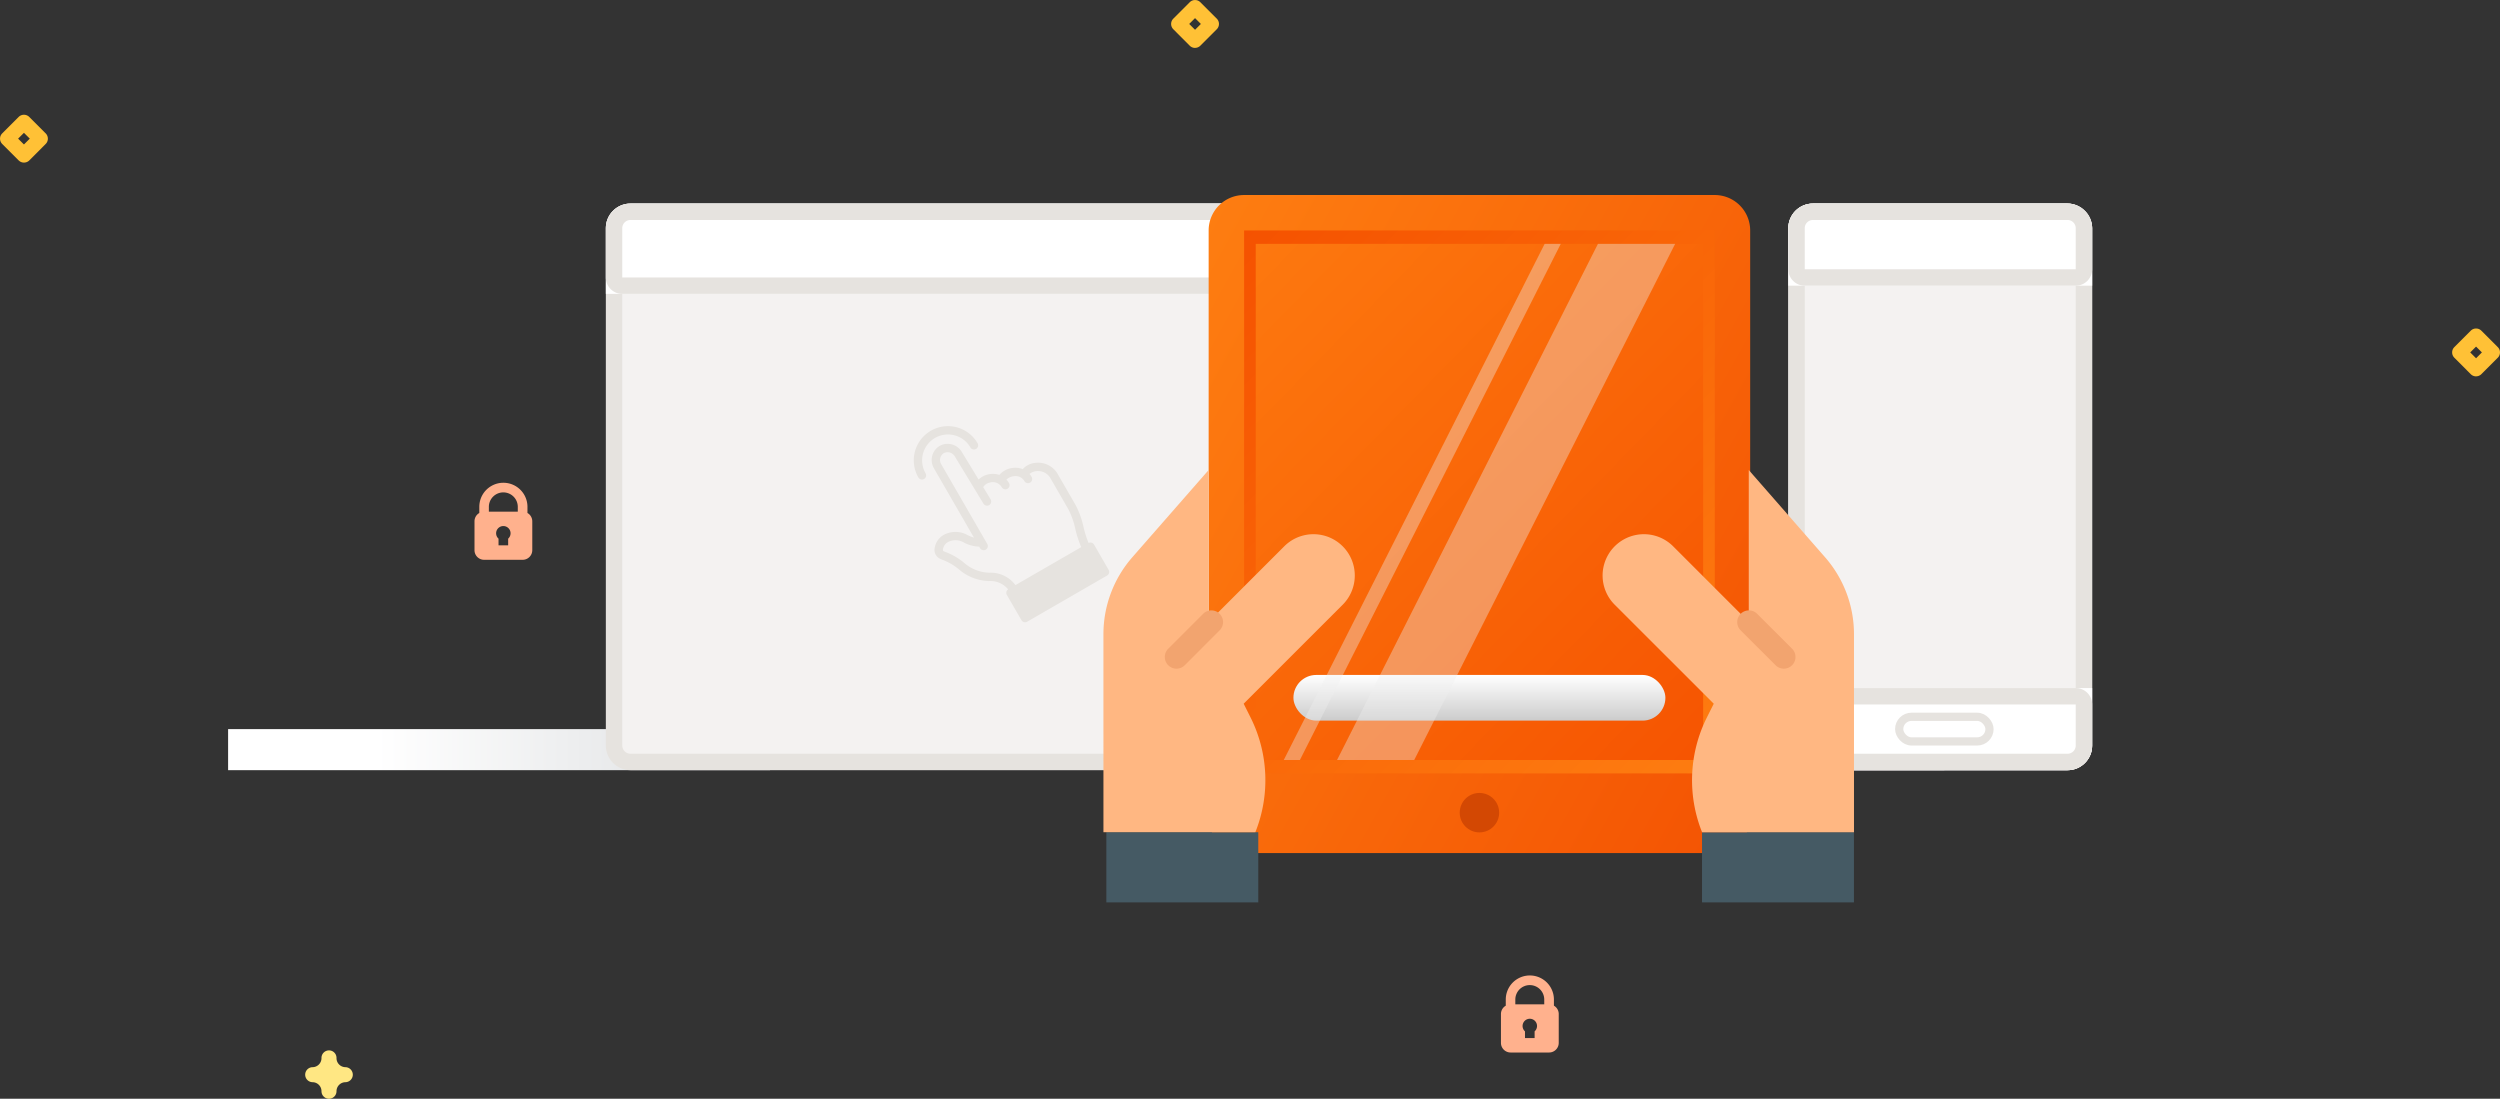 <?xml version="1.0" encoding="utf-8"?>

<!--
 * Copyright (c) 2020, WSO2 Inc. (http://www.wso2.org) All Rights Reserved.
 *
 * WSO2 Inc. licenses this file to you under the Apache License,
 * Version 2.0 (the "License"); you may not use this file except
 * in compliance with the License.
 * You may obtain a copy of the License at
 *
 *     http://www.apache.org/licenses/LICENSE-2.0
 *
 * Unless required by applicable law or agreed to in writing,
 * software distributed under the License is distributed on an
 * "AS IS" BASIS, WITHOUT WARRANTIES OR CONDITIONS OF ANY
 * KIND, either express or implied. See the License for the
 * specific language governing permissions and limitations
 * under the License.
-->

<svg xmlns="http://www.w3.org/2000/svg" xmlns:xlink="http://www.w3.org/1999/xlink" width="304.445" height="133.802"
     viewBox="0 0 304.445 133.802">
    <rect x="0" y="0" width="304.445" height="133.802" fill="#333333" stroke="none"/>
    <defs>
        <linearGradient id="linear-gradient" x1="0.274" y1="0.5" x2="1" y2="0.5" gradientUnits="objectBoundingBox">
            <stop offset="0" stop-color="#fff"/>
            <stop offset="1" stop-color="#dbdddf"/>
        </linearGradient>
        <linearGradient id="linear-gradient-3" x1="-0.126" y1="-0.129" x2="1.223" y2="0.78"
                        gradientUnits="objectBoundingBox">
            <stop offset="0" stop-color="#ff8313"/>
            <stop offset="1" stop-color="#f35102"/>
        </linearGradient>
        <linearGradient id="linear-gradient-4" x1="1.059" y1="1.228" x2="-0.033" y2="-0.015"
                        gradientUnits="objectBoundingBox">
            <stop offset="0" stop-color="#ff8313"/>
            <stop offset="1" stop-color="#f55100"/>
        </linearGradient>
        <linearGradient id="linear-gradient-5" x1="-0.313" y1="-0.295" x2="1" y2="1.177"
                        xlink:href="#linear-gradient-4"/>
        <linearGradient id="linear-gradient-6" x1="0.5" x2="0.5" y2="1" gradientUnits="objectBoundingBox">
            <stop offset="0" stop-color="#fff"/>
            <stop offset="1" stop-color="#ccc"/>
        </linearGradient>
    </defs>
    <g id="user-self-registration-illustration" transform="translate(-141.222 -98.21)">
        <path id="Path_95"
              d="M424.493,166.965a.914.914,0,0,1-.914-.914,1.1,1.1,0,0,0-1.1-1.1.915.915,0,0,1,0-1.829,1.1,1.1,0,0,0,1.1-1.1.915.915,0,1,1,1.829,0,1.1,1.1,0,0,0,1.1,1.1.915.915,0,0,1,0,1.829,1.1,1.1,0,0,0-1.1,1.1.914.914,0,0,1-.914.914Z"
              transform="translate(-243.207 65.047)" fill="#ffe783"/>
        <path id="Path_96"
              d="M68.794,419.851a.915.915,0,0,1-.645-.267l-2-2a.914.914,0,0,1,0-1.291l2-2a.914.914,0,0,1,1.291,0l2,2a.914.914,0,0,1,0,1.291l-2,2.008A.915.915,0,0,1,68.794,419.851Zm-.711-2.917.711.711.711-.711-.711-.708Z"
              transform="translate(75.344 -301.841)" fill="#ffc136"/>
        <path id="Path_98"
              d="M141.064,46.254a.914.914,0,0,1-.645-.267l-2-2.005a.914.914,0,0,1,0-1.291l2-2a.914.914,0,0,1,1.291,0l2,2a.914.914,0,0,1,0,1.291l-2,2a.909.909,0,0,1-.645.267Zm-.711-2.917.711.711.711-.711-.711-.711Z"
              transform="translate(301.688 97.79)" fill="#ffc136"/>
        <path id="Path_98-2" data-name="Path_98"
              d="M141.064,46.254a.914.914,0,0,1-.645-.267l-2-2.005a.914.914,0,0,1,0-1.291l2-2a.914.914,0,0,1,1.291,0l2,2a.914.914,0,0,1,0,1.291l-2,2a.909.909,0,0,1-.645.267Zm-.711-2.917.711.711.711-.711-.711-.711Z"
              transform="translate(145.688 57.79)" fill="#ffc136"/>
        <path id="padlock"
              d="M70.9,3.681V2.932a2.932,2.932,0,1,0-5.864,0v.749a1.169,1.169,0,0,0-.586,1.01V8.209a1.174,1.174,0,0,0,1.173,1.173h4.691a1.174,1.174,0,0,0,1.173-1.173V4.691a1.169,1.169,0,0,0-.586-1.01ZM67.963,1.173a1.761,1.761,0,0,1,1.759,1.759v.586H66.2V2.932a1.761,1.761,0,0,1,1.759-1.759Zm.586,5.635v.815H67.377V6.808a.88.88,0,1,1,1.173,0Z"
              transform="translate(259.555 217)" fill="#ffb18d"/>
        <path id="padlock-2" data-name="padlock"
              d="M70.9,3.681V2.932a2.932,2.932,0,1,0-5.864,0v.749a1.169,1.169,0,0,0-.586,1.01V8.209a1.174,1.174,0,0,0,1.173,1.173h4.691a1.174,1.174,0,0,0,1.173-1.173V4.691a1.169,1.169,0,0,0-.586-1.01ZM67.963,1.173a1.761,1.761,0,0,1,1.759,1.759v.586H66.2V2.932a1.761,1.761,0,0,1,1.759-1.759Zm.586,5.635v.815H67.377V6.808a.88.88,0,1,1,1.173,0Z"
              transform="translate(134.555 157)" fill="#ffb18d"/>
        <rect id="Rectangle_411" data-name="Rectangle 411" width="49" height="7" rx="3.5" transform="translate(303 170)"
              fill="#fff"/>
        <g id="Group_1143" data-name="Group 1143" transform="translate(-65 1)">
            <rect id="Rectangle_448" data-name="Rectangle 448" width="66" height="5" transform="translate(234 186)"
                  fill="url(#linear-gradient)"/>
            <rect id="Rectangle_472" data-name="Rectangle 472" width="66" height="5" transform="translate(377 186)"
                  fill="url(#linear-gradient)"/>
            <g id="Path_2110" data-name="Path 2110" transform="translate(280 122)" fill="#f4f2f1">
                <path d="M 92 68 L 3 68 C 1.897 68 1 67.103 1 66 L 1 3 C 1 1.897 1.897 1 3 1 L 92 1 C 93.103 1 94 1.897 94 3 L 94 66 C 94 67.103 93.103 68 92 68 Z"
                      stroke="none"/>
                <path d="M 3 2 C 2.449 2 2 2.449 2 3 L 2 66 C 2 66.551 2.449 67 3 67 L 92 67 C 92.551 67 93 66.551 93 66 L 93 3 C 93 2.449 92.551 2 92 2 L 3 2 M 3 0 L 92 0 C 93.657 0 95 1.343 95 3 L 95 66 C 95 67.657 93.657 69 92 69 L 3 69 C 1.343 69 0 67.657 0 66 L 0 3 C 0 1.343 1.343 0 3 0 Z"
                      stroke="none" fill="#e6e3df"/>
            </g>
            <g id="Rectangle_376" data-name="Rectangle 376" transform="translate(280 122)" fill="#fff" stroke="#e6e3df"
               stroke-width="2">
                <path d="M3,0H92a3,3,0,0,1,3,3v8a0,0,0,0,1,0,0H0a0,0,0,0,1,0,0V3A3,3,0,0,1,3,0Z" stroke="none"/>
                <path d="M3,1H92a2,2,0,0,1,2,2V9a1,1,0,0,1-1,1H2A1,1,0,0,1,1,9V3A2,2,0,0,1,3,1Z" fill="none"/>
            </g>
            <circle id="Ellipse_110" data-name="Ellipse 110" cx="1.5" cy="1.5" r="1.5" transform="translate(367 126)"
                    fill="#eaecee"/>
            <circle id="Ellipse_111" data-name="Ellipse 111" cx="1.5" cy="1.5" r="1.5" transform="translate(363 126)"
                    fill="#eaecee"/>
            <circle id="Ellipse_112" data-name="Ellipse 112" cx="1.5" cy="1.5" r="1.5" transform="translate(359 126)"
                    fill="#eaecee"/>
            <path id="claim-gesture"
                  d="M5.564,26a.508.508,0,0,1-.508-.508V21.937a.508.508,0,0,1,.473-.506,2.8,2.8,0,0,0-1.514-2.042,5.816,5.816,0,0,1-2.408-2.915A6.924,6.924,0,0,0,.443,14.364c-.1-.122-.186-.239-.262-.354a1.175,1.175,0,0,1,.067-1.344,2.23,2.23,0,0,1,2.281-.847,2.984,2.984,0,0,1,2.032,1.431,4.643,4.643,0,0,0,.513.638V4.163A2,2,0,0,1,7.042,2.133,2.005,2.005,0,0,1,9.011,4.153L9.1,8.048a2.535,2.535,0,0,1,2.47.779,2.553,2.553,0,0,1,1.976.142,2.421,2.421,0,0,1,.842.672,2.359,2.359,0,0,1,1.66.084,2.752,2.752,0,0,1,1.73,2.654v4.284a10.54,10.54,0,0,1-.5,2.773,12.334,12.334,0,0,0-.441,2,.509.509,0,0,1,.478.506v3.555A.508.508,0,0,1,16.8,26Zm10.244-4.571a12.784,12.784,0,0,1,.481-2.265,9.611,9.611,0,0,0,.468-2.5V12.378a1.74,1.74,0,0,0-1.093-1.712,1.485,1.485,0,0,0-.854-.1,2.219,2.219,0,0,1,.042.436.507.507,0,1,1-1.015,0A1.232,1.232,0,0,0,13.1,9.881a1.633,1.633,0,0,0-1.068-.135,2.379,2.379,0,0,1,.06.528.508.508,0,0,1-1.016,0,1.264,1.264,0,0,0-1.01-1.228,1.168,1.168,0,0,0-.943.092l.037,1.732a.507.507,0,1,1-1.015.022L8,4.175a1.011,1.011,0,0,0-.954-1.026.986.986,0,0,0-.953,1.015v11.21a.507.507,0,1,1-1.015,0v-.209a4.258,4.258,0,0,1-1.342-1.329,1.981,1.981,0,0,0-1.417-1.025,1.228,1.228,0,0,0-1.228.428c-.01.015-.1.149-.06.209.057.085.132.181.219.292a7.915,7.915,0,0,1,1.315,2.385,4.829,4.829,0,0,0,2.047,2.437,3.726,3.726,0,0,1,1.944,2.866h9.256ZM10.191,4.163a3.148,3.148,0,0,0-6.3,0,.508.508,0,1,1-1.016,0,4.164,4.164,0,0,1,8.329,0,.508.508,0,0,1-1.016,0Z"
                  transform="translate(313.487 153.185) rotate(-30)" fill="#e6e3df"/>
            <g id="Group_1181" data-name="Group 1181" transform="translate(291 7)">
                <g id="Rectangle_468" data-name="Rectangle 468" transform="translate(133 115)" fill="#f4f2f1"
                   stroke="#e6e3df" stroke-width="2">
                    <rect width="37" height="69" rx="3" stroke="none"/>
                    <rect x="1" y="1" width="35" height="67" rx="2" fill="none"/>
                </g>
                <g id="Rectangle_469" data-name="Rectangle 469" transform="translate(133 115)" fill="#fff"
                   stroke="#e6e3df" stroke-width="2">
                    <path d="M3,0H34a3,3,0,0,1,3,3v7a0,0,0,0,1,0,0H0a0,0,0,0,1,0,0V3A3,3,0,0,1,3,0Z" stroke="none"/>
                    <path d="M3,1H34a2,2,0,0,1,2,2V8a1,1,0,0,1-1,1H2A1,1,0,0,1,1,8V3A2,2,0,0,1,3,1Z" fill="none"/>
                </g>
                <g id="Rectangle_470" data-name="Rectangle 470" transform="translate(133 174)" fill="#fff"
                   stroke="#e6e3df" stroke-width="2">
                    <path d="M0,0H37a0,0,0,0,1,0,0V7a3,3,0,0,1-3,3H3A3,3,0,0,1,0,7V0A0,0,0,0,1,0,0Z" stroke="none"/>
                    <path d="M2,1H35a1,1,0,0,1,1,1V7a2,2,0,0,1-2,2H3A2,2,0,0,1,1,7V2A1,1,0,0,1,2,1Z" fill="none"/>
                </g>
                <g id="Rectangle_471" data-name="Rectangle 471" transform="translate(146 177)" fill="#fff"
                   stroke="#e6e3df" stroke-width="1">
                    <rect width="12" height="4" rx="2" stroke="none"/>
                    <rect x="0.5" y="0.5" width="11" height="3" rx="1.5" fill="none"/>
                </g>
            </g>
        </g>
        <g id="tablet" transform="translate(288.414 121.96)">
            <path id="Path_2153" data-name="Path 2153"
                  d="M42.1,0H99.42a4.313,4.313,0,0,1,4.313,4.313v71.51a4.313,4.313,0,0,1-4.313,4.313H42.1a4.313,4.313,0,0,1-4.313-4.313V4.313A4.313,4.313,0,0,1,42.1,0Z"
                  transform="translate(-37.792 0)" fill="url(#linear-gradient-3)"/>
            <path id="Path_2166" data-name="Path 2166" d="M60.756,22.964h57.317V89.085H60.756Z"
                  transform="translate(-56.443 -18.651)" fill="url(#linear-gradient-4)"/>
            <ellipse id="Ellipse_192" data-name="Ellipse 192" cx="2.402" cy="2.402" rx="2.402" ry="2.402"
                     transform="translate(30.569 72.814)" fill="#d34803"/>
            <path id="Path_2233" data-name="Path 2233" d="M60.756,22.964h54.485V85.818H60.756Z"
                  transform="translate(-55.027 -17.018)" fill="url(#linear-gradient-5)"/>
            <rect id="Rectangle_483" data-name="Rectangle 483" width="45.298" height="5.563" rx="2.781"
                  transform="translate(10.319 58.444)" fill="url(#linear-gradient-6)"/>
            <g id="Group_1249" data-name="Group 1249" transform="translate(9.143 5.946)">
                <path id="Path_2155" data-name="Path 2155" d="M81.849,85.818H79.885l31.769-62.854h1.964Z"
                      transform="translate(-79.885 -22.964)" fill="#eeefee" opacity="0.37"/>
                <path id="Path_2156" data-name="Path 2156" d="M125.626,85.818h-9.4L148,22.964h9.4Z"
                      transform="translate(-109.739 -22.964)" fill="#eeefee" opacity="0.37"/>
            </g>
        </g>
        <g id="surface1" transform="translate(275.6 155.449)">
            <path id="Path_2013" data-name="Path 2013" d="M284.243,530.758h-18.5V539.3h18.5Zm0,0"
                  transform="translate(-265.39 -486.649)" fill="#455a64"/>
            <path id="Path_2014" data-name="Path 2014"
                  d="M182.554,224.959l9.286-10.615v18.5l9.249-9.249a5.031,5.031,0,0,1,7.115,7.114L196.108,242.8l.842,1.683a17.063,17.063,0,0,1,.58,13.968h-18.5V234.327A14.229,14.229,0,0,1,182.554,224.959Zm0,0"
                  transform="translate(-179.034 -214.344)" fill="#ffb782"/>
            <path id="Path_2015" data-name="Path 2015"
                  d="M297.912,344.051a1.42,1.42,0,0,0,1.006-.417l4.269-4.269a1.423,1.423,0,0,0-2.012-2.012l-4.269,4.269a1.423,1.423,0,0,0,1.006,2.429Zm0,0"
                  transform="translate(-289.019 -319.862)" fill="#f2a46f"/>
        </g>
        <g id="surface1-2" data-name="surface1" transform="translate(336.403 155.449)">
            <path id="Path_2013-2" data-name="Path 2013" d="M265.746,530.758h18.5V539.3h-18.5Zm0,0"
                  transform="translate(-253.658 -486.649)" fill="#455a64"/>
            <path id="Path_2014-2" data-name="Path 2014"
                  d="M206.1,224.959l-9.286-10.615v18.5l-9.249-9.249a5.031,5.031,0,0,0-7.115,7.114l12.1,12.095-.842,1.683a17.063,17.063,0,0,0-.58,13.968h18.5V234.327A14.229,14.229,0,0,0,206.1,224.959Zm0,0"
                  transform="translate(-179.034 -214.344)" fill="#ffb782"/>
            <path id="Path_2015-2" data-name="Path 2015"
                  d="M302.163,344.051a1.42,1.42,0,0,1-1.006-.417l-4.269-4.269a1.423,1.423,0,0,1,2.012-2.012l4.269,4.269a1.423,1.423,0,0,1-1.006,2.429Zm0,0"
                  transform="translate(-280.115 -319.862)" fill="#f2a46f"/>
        </g>
    </g>
</svg>
